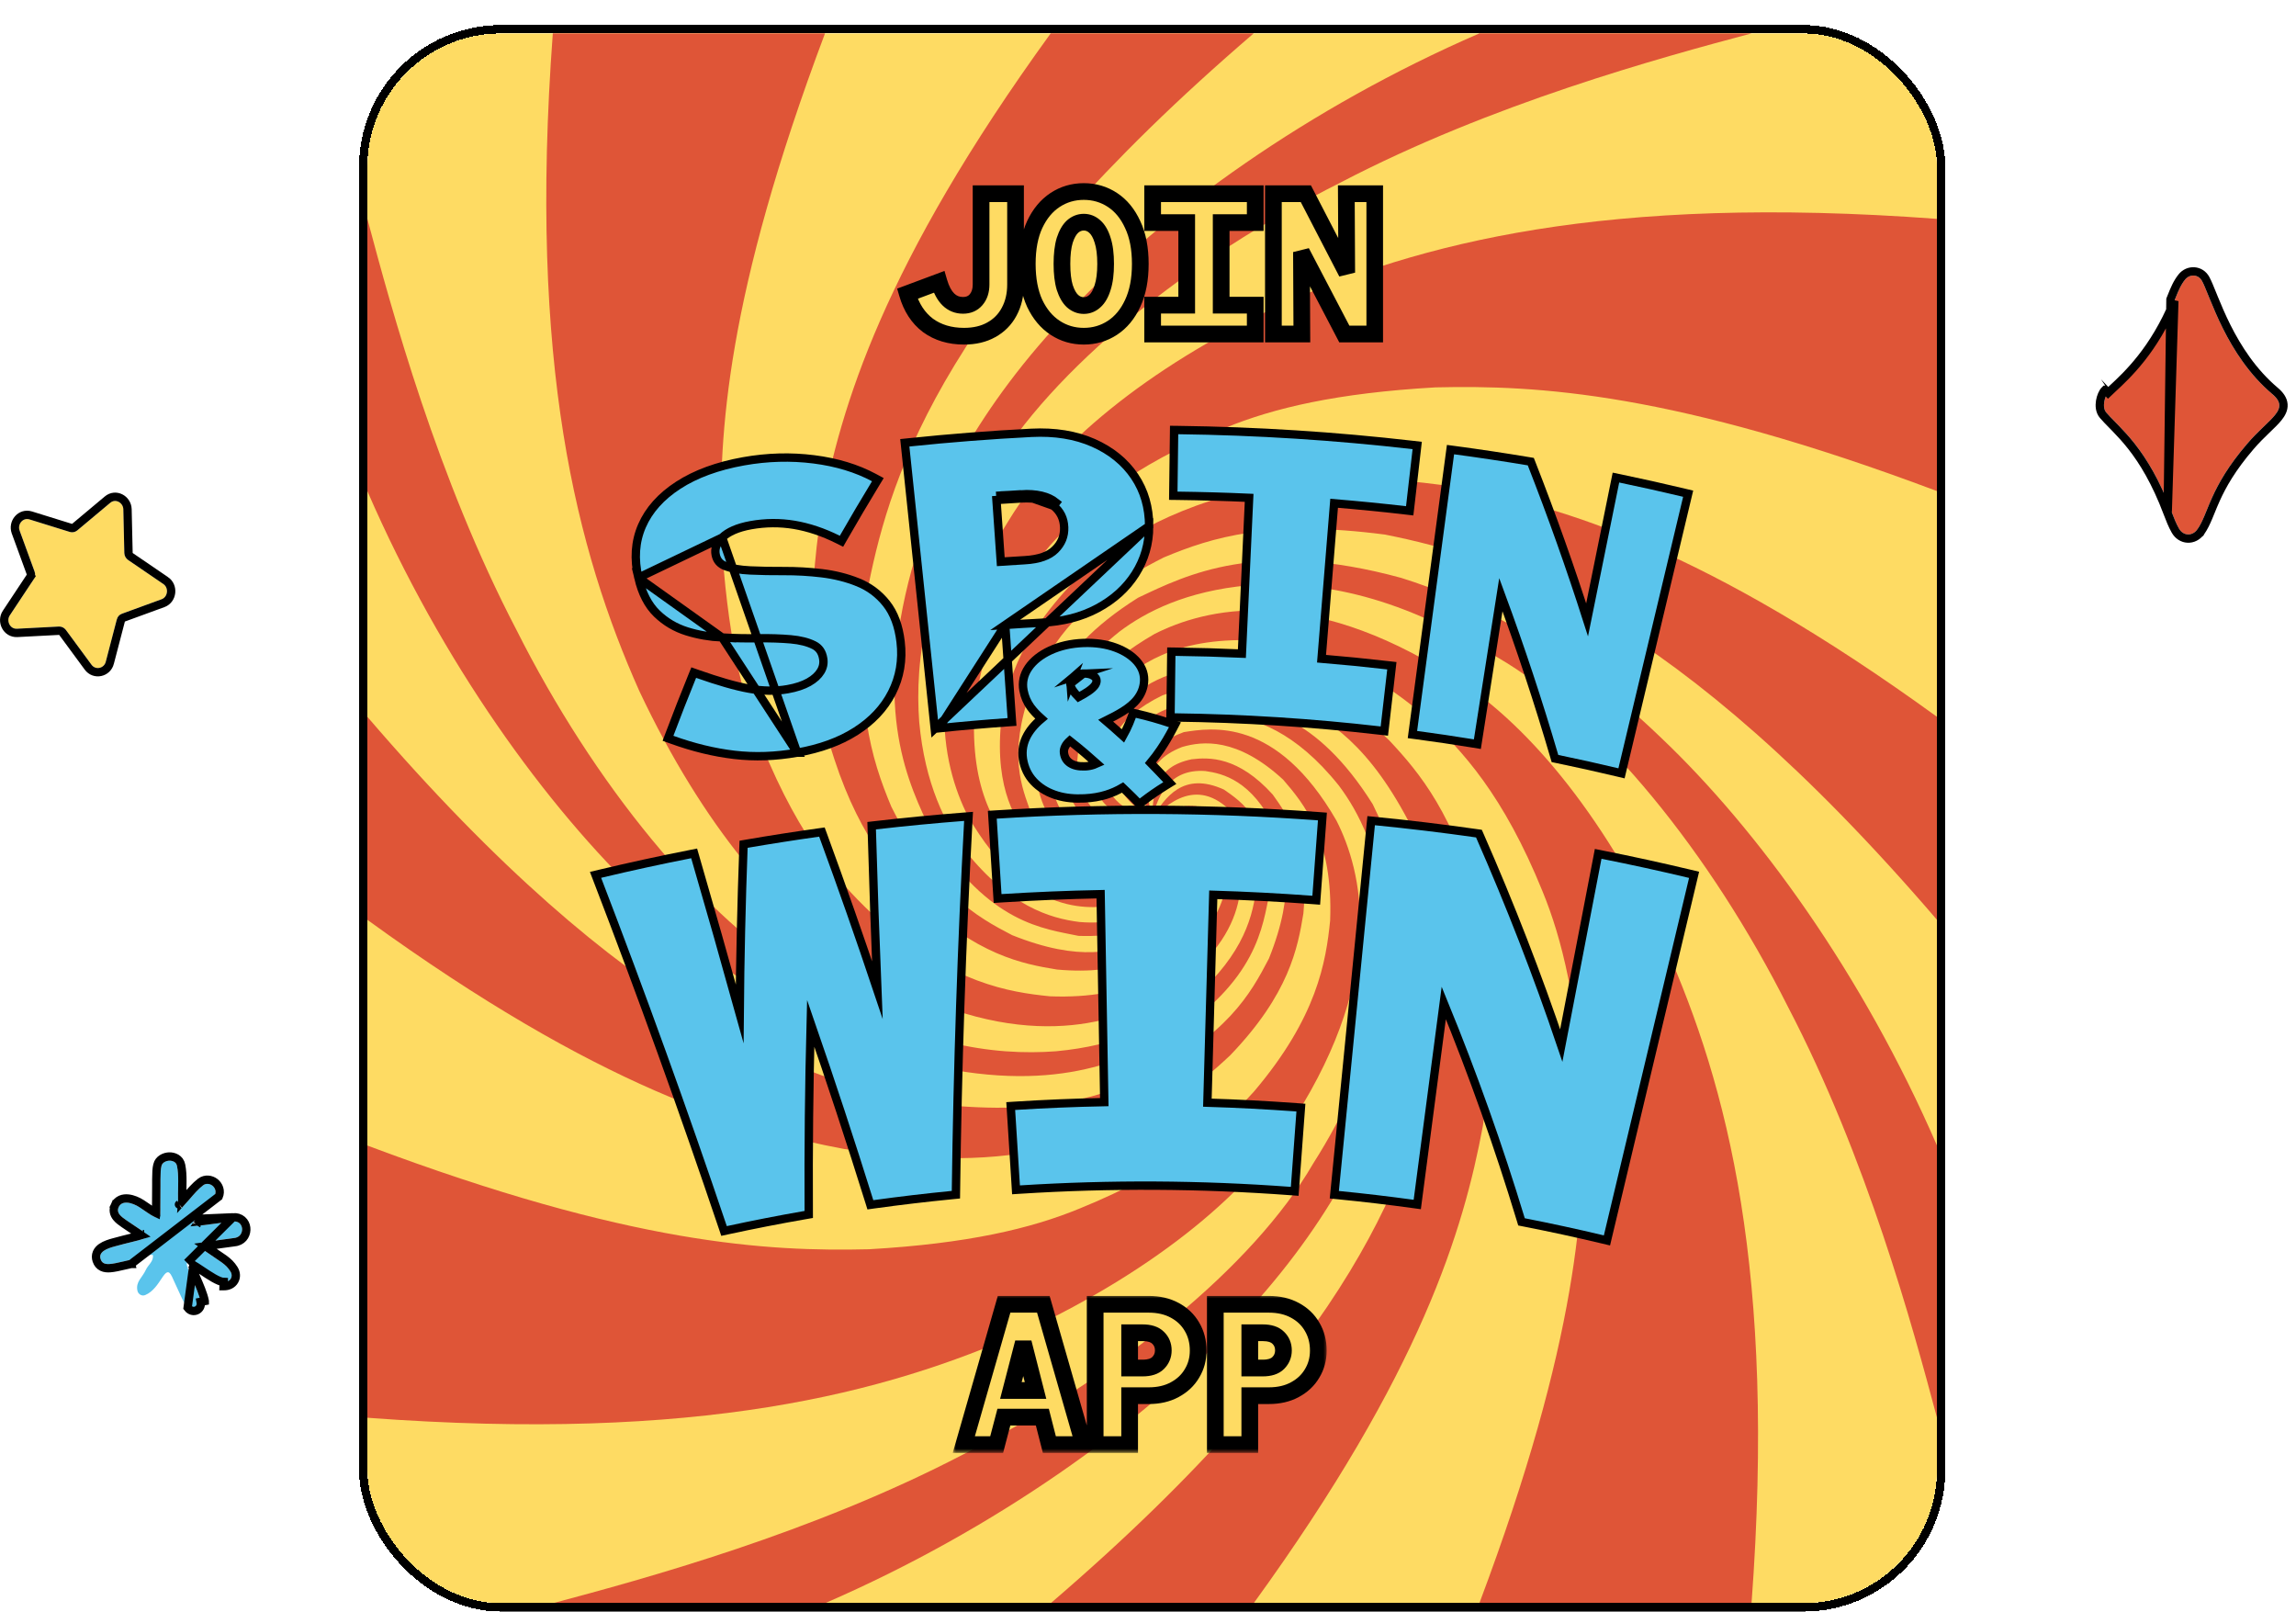 <svg width="275" height="193" viewBox="0 0 275 193" fill="none" xmlns="http://www.w3.org/2000/svg">
<g filter="url(#filter0_d_277_859)">
<path d="M20.552 68.933L16.336 66.057C16.071 65.87 15.903 65.57 15.891 65.232L15.771 59.993C15.747 59.156 14.81 58.693 14.185 59.231L10.257 62.519C10.005 62.731 9.669 62.794 9.368 62.706L4.539 61.206C3.758 60.969 3.062 61.756 3.35 62.544L5.14 67.445C5.26 67.758 5.212 68.108 5.032 68.383L2.173 72.696C1.716 73.384 2.221 74.334 3.026 74.296L8.059 74.034C8.383 74.021 8.684 74.171 8.888 74.434L11.951 78.597C12.444 79.272 13.465 79.06 13.669 78.247L14.99 73.184C15.074 72.859 15.303 72.596 15.615 72.496L20.372 70.758C21.105 70.471 21.237 69.395 20.552 68.933Z" fill="#FEDB63"/>
<path d="M1.756 72.42C1.095 73.416 1.796 74.854 3.049 74.796L3.049 74.796L3.052 74.796L8.081 74.534C8.229 74.529 8.377 74.594 8.49 74.737L11.547 78.892C11.547 78.892 11.548 78.893 11.548 78.893C12.3 79.922 13.848 79.577 14.153 78.372C14.153 78.371 14.154 78.37 14.154 78.369L15.474 73.31L15.474 73.309C15.52 73.131 15.637 73.014 15.767 72.972L15.777 72.969L15.787 72.966L20.544 71.228L20.544 71.228L20.555 71.224C21.666 70.788 21.847 69.205 20.833 68.519C20.833 68.519 20.832 68.519 20.832 68.519L16.622 65.647C16.485 65.548 16.398 65.393 16.391 65.217L16.271 59.982L16.271 59.982L16.271 59.979C16.236 58.779 14.848 58.005 13.862 58.849L9.936 62.136L9.935 62.137C9.816 62.237 9.656 62.268 9.512 62.227L4.688 60.729L4.688 60.729L4.685 60.728C3.464 60.356 2.467 61.586 2.88 62.715C2.88 62.715 2.88 62.716 2.88 62.716C2.88 62.716 2.88 62.716 2.88 62.716L4.67 67.617L4.67 67.617L4.673 67.624C4.732 67.777 4.712 67.959 4.614 68.108L4.615 68.106L5.032 68.383L4.614 68.109L1.756 72.42ZM1.756 72.42L2.173 72.696L1.756 72.42L1.756 72.42Z" stroke="black"/>
</g>
<g filter="url(#filter1_d_277_859)">
<path d="M273.156 46.189C267.63 41.513 265.75 34.506 264.743 32.651C264.315 31.847 263.275 31.782 262.714 32.487C262.104 33.242 261.791 34.161 261.428 35.047C258.723 41.611 254.995 44.598 253.494 46.042C253.114 46.403 252.718 47.765 253.279 48.405C254.879 50.275 258.211 52.605 261.098 60.285C261.362 60.974 261.626 61.663 261.989 62.303C262.5 63.19 263.572 63.239 264.183 62.402C265.535 60.482 265.618 57.43 270.137 52.162C272.793 49.045 275.383 48.06 273.156 46.189Z" fill="#DF5537"/>
<path d="M260.631 60.464L260.63 60.461C259.204 56.668 257.674 54.21 256.313 52.475C255.631 51.606 254.987 50.913 254.411 50.318C254.263 50.166 254.118 50.018 253.977 49.874C253.576 49.465 253.207 49.089 252.901 48.732C252.474 48.242 252.456 47.552 252.54 47.038C252.585 46.765 252.664 46.501 252.762 46.274C252.856 46.058 252.984 45.836 253.148 45.68C253.148 45.68 253.149 45.68 253.149 45.679L253.494 46.042C253.648 45.893 253.827 45.727 254.025 45.544C255.753 43.944 259.002 40.934 261.428 35.047L260.631 60.464ZM260.631 60.464L260.637 60.479C260.897 61.158 261.172 61.877 261.554 62.55L261.556 62.553C261.888 63.13 262.431 63.471 263.026 63.498C263.62 63.525 264.194 63.235 264.586 62.697L264.587 62.697L264.591 62.69C264.962 62.164 265.238 61.571 265.509 60.927C265.597 60.716 265.685 60.501 265.776 60.279C265.968 59.807 266.173 59.304 266.427 58.744C267.164 57.122 268.29 55.083 270.517 52.488L270.518 52.487C271.165 51.727 271.81 51.095 272.389 50.537C272.444 50.485 272.497 50.433 272.551 50.382C273.058 49.894 273.527 49.444 273.867 49.022C274.24 48.559 274.539 48.036 274.496 47.438C274.453 46.834 274.075 46.308 273.478 45.807C270.787 43.529 268.972 40.673 267.702 38.138C267.067 36.871 266.571 35.69 266.168 34.703C266.104 34.546 266.042 34.393 265.982 34.245C265.671 33.477 265.409 32.83 265.184 32.415C264.576 31.278 263.097 31.205 262.324 32.175C261.753 32.882 261.418 33.724 261.116 34.481C261.065 34.609 261.015 34.735 260.965 34.857L260.631 60.464Z" stroke="black"/>
</g>
<g filter="url(#filter2_d_277_859)">
<path d="M28.942 145.283C24.549 145.735 23.384 146.294 24.469 144.955C24.46 144.946 24.451 144.937 24.442 144.928C25.455 143.873 26.36 143.013 26.737 142.108C27.113 141.212 26.038 140.414 25.32 140.955C24.155 141.842 22.873 143.846 22.524 143.713C22.174 143.58 22.326 143.11 22.326 142.782C22.299 140.946 22.443 139.829 22.201 138.632C22.021 137.727 20.525 137.851 20.336 138.641C20.157 139.403 20.256 140.255 20.202 144.183C20.184 145.487 19.126 144.503 17.692 143.571C16.876 143.039 15.621 142.676 15.218 143.554C14.886 144.272 15.531 144.716 16.186 145.168C19.664 147.58 19.736 146.897 14.752 148.263C13.837 148.511 12.735 148.901 13.057 149.815C13.389 150.746 14.456 150.356 16.607 149.877C16.894 149.815 17.154 149.655 17.441 149.62C18.068 149.531 18.66 149.203 19.314 149.292C19.422 150.063 18.741 150.471 18.472 151.065C18.041 152.023 17.235 152.475 17.459 153.566C17.548 153.992 17.988 154.258 18.382 154.098C20.327 153.309 20.767 150.116 21.6 151.89C22.667 154.178 22.837 154.746 23.474 155.606C24.074 156.413 25.231 155.881 25.034 154.905C24.72 153.282 23.097 150.542 23.411 150.232C23.743 149.912 26.665 152.493 27.794 152.529C28.61 152.555 28.978 151.855 28.592 151.252C28.001 150.338 27.49 150.161 25.186 148.573C25.007 148.449 24.747 148.325 24.845 148.05C24.935 147.802 25.213 147.784 25.437 147.757C26.566 147.589 29.13 147.261 29.247 147.225C30.367 146.924 30.215 145.159 28.942 145.283Z" fill="#5AC4EC"/>
<path d="M28.893 144.785L28.893 144.785C29.334 144.742 29.723 144.863 30.012 145.114C30.294 145.359 30.447 145.697 30.488 146.033C30.57 146.696 30.221 147.481 29.377 147.708C29.34 147.718 29.301 147.725 29.285 147.728L29.282 147.728C29.252 147.733 29.214 147.739 29.171 147.746C29.085 147.759 28.968 147.776 28.83 147.795C28.555 147.833 28.187 147.883 27.788 147.937L27.667 147.953C26.933 148.052 26.12 148.162 25.585 148.241C26.066 148.571 26.475 148.844 26.822 149.075C27.238 149.353 27.567 149.572 27.826 149.761C28.354 150.146 28.676 150.461 29.012 150.98L29.014 150.982C29.295 151.423 29.327 151.952 29.075 152.38C28.821 152.811 28.337 153.046 27.779 153.028C27.779 153.028 27.778 153.028 27.778 153.028L27.794 152.529C27.189 152.51 26.07 151.76 25.11 151.117C24.277 150.56 23.565 150.084 23.411 150.232L28.893 144.785ZM28.893 144.785L28.891 144.786M28.893 144.785L28.891 144.786M16.715 150.365C16.715 150.365 16.715 150.365 16.716 150.365L16.607 149.877L16.715 150.365ZM16.715 150.365C16.469 150.42 16.232 150.475 16.005 150.528C15.282 150.696 14.662 150.84 14.185 150.873C13.863 150.896 13.528 150.878 13.232 150.735C12.913 150.581 12.705 150.316 12.586 149.983L12.586 149.981C12.469 149.65 12.47 149.323 12.598 149.025C12.72 148.741 12.935 148.532 13.155 148.379C13.584 148.081 14.167 147.904 14.62 147.781C15.467 147.548 16.18 147.372 16.745 147.233C17.011 147.167 17.244 147.11 17.442 147.058C17.627 147.01 17.78 146.968 17.904 146.93C17.884 146.916 17.863 146.901 17.841 146.885C17.656 146.754 17.422 146.599 17.13 146.406C17.104 146.389 17.078 146.372 17.052 146.355C16.726 146.139 16.341 145.884 15.901 145.579C15.889 145.571 15.877 145.562 15.865 145.554C15.564 145.346 15.187 145.086 14.939 144.769C14.802 144.594 14.685 144.38 14.643 144.125C14.601 143.864 14.645 143.602 14.764 143.344L15.218 143.554L14.763 143.345C14.915 143.014 15.16 142.783 15.461 142.653C15.75 142.527 16.063 142.507 16.351 142.536C16.921 142.595 17.515 142.859 17.965 143.152C18.206 143.309 18.442 143.471 18.658 143.619C18.767 143.693 18.87 143.764 18.966 143.829C19.269 144.033 19.504 144.179 19.682 144.259C19.688 144.262 19.693 144.264 19.698 144.266C19.7 144.241 19.701 144.211 19.702 144.177M16.715 150.365L27.198 142.301C27.487 141.613 27.206 140.959 26.747 140.599C26.295 140.246 25.595 140.122 25.019 140.556L25.018 140.557C24.41 141.02 23.789 141.746 23.301 142.316C23.279 142.341 23.258 142.367 23.236 142.392C23.083 142.57 22.946 142.73 22.824 142.864C22.826 142.837 22.826 142.809 22.826 142.782H22.826L22.826 142.775C22.818 142.191 22.826 141.695 22.834 141.234C22.839 140.971 22.843 140.719 22.844 140.469C22.846 139.799 22.822 139.181 22.691 138.534C22.535 137.746 21.808 137.479 21.252 137.501C20.715 137.523 20.017 137.823 19.85 138.525L19.85 138.526C19.745 138.97 19.727 139.427 19.722 140.222C19.721 140.458 19.721 140.726 19.721 141.037C19.721 141.788 19.721 142.787 19.702 144.177M19.702 144.177L20.202 144.183L19.702 144.177ZM28.891 144.786C27.784 144.9 26.881 145.02 26.171 145.115C25.597 145.192 25.166 145.25 24.852 145.277C24.854 145.274 24.855 145.272 24.857 145.27L25.117 144.949L28.891 144.786ZM24.445 151.876C24.31 151.567 24.188 151.287 24.091 151.045L23.474 155.606C24.074 156.413 25.231 155.881 25.034 154.905L25.524 154.811C25.524 154.81 25.524 154.809 25.524 154.809C25.361 153.966 24.883 152.874 24.495 151.99C24.478 151.952 24.462 151.914 24.445 151.876ZM22.433 143.244C22.415 143.256 22.416 143.252 22.433 143.244L22.433 143.244ZM18.201 147.18C18.201 147.18 18.2 147.179 18.199 147.178C18.2 147.179 18.201 147.18 18.201 147.18ZM18.262 146.792C18.264 146.791 18.265 146.791 18.265 146.791C18.265 146.791 18.264 146.791 18.262 146.792ZM24.579 145.67C24.579 145.67 24.58 145.668 24.582 145.663C24.581 145.668 24.579 145.67 24.579 145.67Z" stroke="black"/>
</g>
<g filter="url(#filter3_d_277_859)">
<g clip-path="url(#clip0_277_859)">
<path d="M235 1H47V189H235V1Z" fill="#FEDB63"/>
<path d="M153.157 1C145.052 1 136.947 1 128.843 1C108.695 28.786 103.706 45.788 101.395 58.135C99.516 70.355 100.315 77.916 101.757 83.887C104.745 95.409 108.984 100.464 112.596 104.323C119.97 111.419 125.502 112.439 129.608 113.111C137.724 113.845 141.324 111.241 143.844 109.441C148.431 105.3 148.323 101.829 148.071 99.721C147.618 97.548 146.661 96.382 145.293 95.735C143.963 95.089 142.163 95.038 141 95C143.616 95.677 146.972 97.002 146.664 101.369C146.363 103.479 145.561 106.919 139.774 109.723C136.577 110.867 132.493 112.301 124.21 108.985C119.967 106.771 115.011 104.057 109.755 93.604C107.325 87.795 105.214 80.982 107.021 67.108C109.766 53.339 116.426 32.509 153.157 1Z" fill="#DF5537"/>
<path d="M101.813 1C90.945 1 80.08 1 69.212 1C66.26 40.752 72.1 62.972 79.559 79.725C87.224 95.977 96.507 106.76 105.15 112.066C122.613 123.139 134.659 120.147 140.713 117.08C153.252 109.855 151.816 102.01 151.323 98.788C148.552 91.339 143.803 93.498 141 95.002C143.843 94.307 147.613 93.604 149.542 98.588C150.24 100.985 150.738 105.157 145.629 110.689C142.779 113.137 138.588 116.693 128.756 116.315C123.809 115.821 117.178 114.745 108.292 107.204C103.867 103.199 98.885 97.705 94.254 86.274C91.863 80.465 90.066 72.875 89.393 61.08C89.105 48.928 89.943 32.572 101.813 1Z" fill="#DF5537"/>
<path d="M47 23.212C47 34.079 47 44.945 47 55.812C55.914 76.348 68.425 93.62 80.088 104.686C91.866 116.026 102.794 121.163 111.176 123.792C128.352 128.483 136.899 124.157 142.689 121.414C153.673 114.512 154.219 107.911 155.077 103.822C155.385 95.308 151.636 92.995 149.606 91.564C144.704 89.327 142.535 92.516 141.002 94.998C143.308 92.828 147.322 89.437 151.958 95.987C152.818 97.606 153.734 100.083 153.415 103.711C152.973 107.286 151.469 112.124 144.925 117.355C141.722 119.766 136.89 122.218 129.469 122.899C122.092 123.449 112.125 122.225 99.626 114.263C87.288 107.1 74.07 90.758 64.862 72.444C55.387 54.295 49.923 34.17 47 23.212Z" fill="#DF5537"/>
<path d="M47 82.843C47 90.948 47 99.053 47 107.157C74.786 127.305 91.787 132.294 104.135 134.605C116.355 136.484 123.916 135.685 129.887 134.243C141.409 131.255 146.464 127.016 150.323 123.404C157.419 116.03 158.439 110.5 159.111 106.393C159.845 98.278 157.243 94.678 155.441 92.157C151.3 87.571 147.829 87.679 145.721 87.931C143.548 88.384 142.382 89.341 141.735 90.709C141.089 92.039 141.038 93.839 141 95.002C141.677 92.385 143.002 89.029 147.369 89.338C149.479 89.639 152.919 90.441 155.723 96.227C156.867 99.425 158.301 103.509 154.985 111.791C152.771 116.035 150.057 120.991 139.604 126.246C133.795 128.676 126.982 130.788 113.108 128.981C99.339 126.234 78.509 119.574 47 82.843Z" fill="#DF5537"/>
<path d="M47 134.187C47 145.055 47 155.921 47 166.788C86.752 169.74 108.972 163.9 125.725 156.441C141.977 148.777 152.76 139.493 158.066 130.85C169.139 113.387 166.147 101.341 163.08 95.287C155.855 82.749 148.01 84.185 144.788 84.677C137.339 87.449 139.496 92.197 141.002 95C140.307 92.157 139.604 88.387 144.588 86.458C146.985 85.76 151.157 85.262 156.689 90.371C159.137 93.221 162.693 97.413 162.315 107.244C161.821 112.191 160.745 118.822 153.204 127.708C149.199 132.133 143.705 137.115 132.274 141.746C126.465 144.138 118.875 145.934 107.08 146.608C94.928 146.895 78.572 146.056 47 134.187Z" fill="#DF5537"/>
<path d="M69.212 189C80.079 189 90.945 189 101.813 189C122.348 180.086 139.62 167.575 150.686 155.912C162.026 144.134 167.163 133.206 169.794 124.824C174.485 107.648 170.159 99.101 167.416 93.311C160.514 82.327 153.913 81.781 149.824 80.922C141.31 80.616 138.998 84.364 137.566 86.394C135.329 91.296 138.518 93.465 141 94.998C138.829 92.692 135.438 88.677 141.989 84.042C143.608 83.182 146.085 82.266 149.712 82.585C153.288 83.027 158.125 84.531 163.356 91.075C165.767 94.277 168.22 99.11 168.901 106.531C169.451 113.908 168.227 123.875 160.265 136.374C153.102 148.712 136.76 161.93 118.445 171.138C100.295 180.611 80.17 186.077 69.212 189Z" fill="#DF5537"/>
<path d="M128.843 189C136.948 189 145.053 189 153.157 189C173.305 161.216 178.294 144.212 180.605 131.865C182.484 119.645 181.685 112.083 180.243 106.113C177.255 94.591 173.016 89.536 169.404 85.676C162.03 78.581 156.5 77.561 152.392 76.889C144.276 76.154 140.676 78.759 138.156 80.559C133.569 84.7 133.677 88.171 133.929 90.279C134.382 92.451 135.339 93.618 136.707 94.265C138.037 94.911 139.837 94.962 141 95C138.384 94.323 135.028 92.998 135.336 88.63C135.637 86.521 136.439 83.081 142.226 80.277C145.423 79.133 149.507 77.699 157.79 81.015C162.033 83.229 166.989 85.943 172.245 96.396C174.675 102.203 176.786 109.018 174.979 122.892C172.234 136.661 165.574 157.491 128.843 189Z" fill="#DF5537"/>
<path d="M180.187 189C191.055 189 201.921 189 212.788 189C215.74 149.248 209.9 127.028 202.441 110.273C194.777 94.022 185.493 83.238 176.85 77.934C159.387 66.861 147.341 69.853 141.287 72.92C128.749 80.144 130.185 87.99 130.677 91.212C133.449 98.661 138.197 96.502 141 94.998C138.157 95.693 134.387 96.396 132.458 91.412C131.76 89.015 131.262 84.843 136.371 79.311C139.221 76.863 143.413 73.308 153.244 73.684C158.191 74.179 164.822 75.255 173.708 82.796C178.133 86.799 183.115 92.295 187.746 103.726C190.138 109.535 191.934 117.125 192.608 128.92C192.895 141.072 192.058 157.428 180.187 189Z" fill="#DF5537"/>
<path d="M235 166.788C235 155.921 235 145.055 235 134.188C226.086 113.652 213.575 96.38 201.912 85.313C190.134 73.972 179.206 68.835 170.824 66.206C153.647 61.515 145.102 65.841 139.312 68.584C128.328 75.486 127.781 82.087 126.923 86.176C126.617 94.69 130.364 97.002 132.394 98.434C137.296 100.671 139.465 97.482 140.999 95C138.692 97.171 134.678 100.562 130.042 94.011C129.182 92.392 128.267 89.915 128.585 86.288C129.028 82.712 130.532 77.875 137.077 72.644C140.28 70.233 145.112 67.78 152.533 67.099C159.91 66.549 169.877 67.773 182.376 75.735C194.714 82.898 207.932 99.24 217.14 117.555C226.613 135.705 232.078 155.83 235 166.788Z" fill="#DF5537"/>
<path d="M235 107.157C235 99.052 235 90.948 235 82.843C207.214 62.695 190.212 57.706 177.865 55.395C165.645 53.516 158.083 54.315 152.113 55.757C140.591 58.745 135.536 62.984 131.676 66.596C124.581 73.97 123.561 79.502 122.889 83.609C122.153 91.724 124.759 95.324 126.559 97.844C130.7 102.431 134.171 102.323 136.279 102.071C138.451 101.618 139.618 100.661 140.265 99.293C140.911 97.963 140.961 96.163 141 95C140.323 97.616 138.998 100.972 134.63 100.664C132.521 100.363 129.081 99.561 126.277 93.774C125.133 90.577 123.699 86.493 127.015 78.21C129.229 73.966 131.943 69.011 142.396 63.755C148.205 61.325 155.018 59.214 168.892 61.021C182.661 63.766 203.491 70.426 235 107.157Z" fill="#DF5537"/>
<path d="M235 55.812C235 44.945 235 34.079 235 23.212C195.249 20.259 173.028 26.099 156.273 33.559C140.022 41.223 129.238 50.507 123.932 59.149C112.859 76.612 115.852 88.658 118.919 94.713C126.143 107.251 133.988 105.815 137.211 105.322C144.659 102.551 142.501 97.802 140.997 95C141.691 97.842 142.394 101.613 137.411 103.542C135.014 104.24 130.841 104.738 125.309 99.628C122.862 96.779 119.305 92.587 119.683 82.755C120.177 77.808 121.253 71.178 128.794 62.291C132.798 57.866 138.293 52.884 149.725 48.254C155.534 45.862 163.123 44.066 174.918 43.392C187.072 43.105 203.428 43.942 235 55.812Z" fill="#DF5537"/>
<path d="M212.788 1C201.921 1 191.055 1 180.188 1C159.652 9.914 142.38 22.425 131.315 34.088C119.974 45.866 114.837 56.794 112.206 65.176C107.515 82.353 111.841 90.899 114.584 96.689C121.486 107.673 128.087 108.219 132.176 109.077C140.69 109.384 143.004 105.636 144.434 103.606C146.671 98.704 143.482 96.535 141 95.002C143.171 97.308 146.562 101.322 140.011 105.958C138.392 106.818 135.915 107.734 132.288 107.415C128.712 106.973 123.875 105.471 118.644 98.925C116.233 95.722 113.78 90.89 113.099 83.469C112.549 76.092 113.773 66.125 121.735 53.626C128.898 41.288 145.24 28.07 163.555 18.862C181.705 9.387 201.83 3.923 212.788 1Z" fill="#DF5537"/>
<g filter="url(#filter4_d_277_859)">
<mask id="path-22-outside-1_277_859" maskUnits="userSpaceOnUse" x="111" y="17" width="59" height="21" fill="black">
<rect fill="white" x="111" y="17" width="59" height="21"/>
<path d="M119.467 36.264C117.771 36.264 116.331 35.832 115.147 34.968C113.979 34.088 113.155 32.824 112.675 31.176L116.467 29.76C117.011 31.632 117.971 32.568 119.347 32.568C120.003 32.568 120.523 32.344 120.907 31.896C121.307 31.432 121.507 30.824 121.507 30.072V19.2H125.635V30.072C125.635 31.304 125.379 32.392 124.867 33.336C124.371 34.264 123.659 34.984 122.731 35.496C121.819 36.008 120.731 36.264 119.467 36.264ZM133.809 36.264C132.545 36.264 131.401 35.928 130.377 35.256C129.353 34.584 128.537 33.608 127.929 32.328C127.337 31.032 127.041 29.456 127.041 27.6C127.041 25.744 127.337 24.176 127.929 22.896C128.537 21.6 129.353 20.616 130.377 19.944C131.401 19.272 132.545 18.936 133.809 18.936C135.073 18.936 136.217 19.272 137.241 19.944C138.265 20.616 139.073 21.6 139.665 22.896C140.273 24.176 140.577 25.744 140.577 27.6C140.577 29.456 140.273 31.032 139.665 32.328C139.073 33.608 138.265 34.584 137.241 35.256C136.217 35.928 135.073 36.264 133.809 36.264ZM133.809 32.592C134.305 32.592 134.745 32.416 135.129 32.064C135.529 31.712 135.841 31.168 136.065 30.432C136.305 29.696 136.425 28.752 136.425 27.6C136.425 26.448 136.305 25.504 136.065 24.768C135.841 24.032 135.529 23.488 135.129 23.136C134.745 22.784 134.305 22.608 133.809 22.608C133.313 22.608 132.865 22.784 132.465 23.136C132.081 23.488 131.769 24.032 131.529 24.768C131.305 25.504 131.193 26.448 131.193 27.6C131.193 28.752 131.305 29.696 131.529 30.432C131.769 31.168 132.081 31.712 132.465 32.064C132.865 32.416 133.313 32.592 133.809 32.592ZM142.056 36V32.544H146.136V22.656H142.056V19.2H154.344V22.656H150.264V32.544H154.344V36H142.056ZM156.519 36V19.2H160.407L165.303 28.656L165.255 19.2H168.663V36H165.015L159.879 26.184L159.927 36H156.519Z"/>
</mask>
<path d="M119.467 36.264C117.771 36.264 116.331 35.832 115.147 34.968C113.979 34.088 113.155 32.824 112.675 31.176L116.467 29.76C117.011 31.632 117.971 32.568 119.347 32.568C120.003 32.568 120.523 32.344 120.907 31.896C121.307 31.432 121.507 30.824 121.507 30.072V19.2H125.635V30.072C125.635 31.304 125.379 32.392 124.867 33.336C124.371 34.264 123.659 34.984 122.731 35.496C121.819 36.008 120.731 36.264 119.467 36.264ZM133.809 36.264C132.545 36.264 131.401 35.928 130.377 35.256C129.353 34.584 128.537 33.608 127.929 32.328C127.337 31.032 127.041 29.456 127.041 27.6C127.041 25.744 127.337 24.176 127.929 22.896C128.537 21.6 129.353 20.616 130.377 19.944C131.401 19.272 132.545 18.936 133.809 18.936C135.073 18.936 136.217 19.272 137.241 19.944C138.265 20.616 139.073 21.6 139.665 22.896C140.273 24.176 140.577 25.744 140.577 27.6C140.577 29.456 140.273 31.032 139.665 32.328C139.073 33.608 138.265 34.584 137.241 35.256C136.217 35.928 135.073 36.264 133.809 36.264ZM133.809 32.592C134.305 32.592 134.745 32.416 135.129 32.064C135.529 31.712 135.841 31.168 136.065 30.432C136.305 29.696 136.425 28.752 136.425 27.6C136.425 26.448 136.305 25.504 136.065 24.768C135.841 24.032 135.529 23.488 135.129 23.136C134.745 22.784 134.305 22.608 133.809 22.608C133.313 22.608 132.865 22.784 132.465 23.136C132.081 23.488 131.769 24.032 131.529 24.768C131.305 25.504 131.193 26.448 131.193 27.6C131.193 28.752 131.305 29.696 131.529 30.432C131.769 31.168 132.081 31.712 132.465 32.064C132.865 32.416 133.313 32.592 133.809 32.592ZM142.056 36V32.544H146.136V22.656H142.056V19.2H154.344V22.656H150.264V32.544H154.344V36H142.056ZM156.519 36V19.2H160.407L165.303 28.656L165.255 19.2H168.663V36H165.015L159.879 26.184L159.927 36H156.519Z" fill="#FEDB63"/>
<path d="M115.147 34.968L114.545 35.767L114.551 35.771L114.557 35.776L115.147 34.968ZM112.675 31.176L112.325 30.239L111.455 30.564L111.715 31.456L112.675 31.176ZM116.467 29.76L117.427 29.481L117.126 28.446L116.117 28.823L116.467 29.76ZM120.907 31.896L120.149 31.243L120.147 31.245L120.907 31.896ZM121.507 19.2V18.2H120.507V19.2H121.507ZM125.635 19.2H126.635V18.2H125.635V19.2ZM124.867 33.336L123.988 32.859L123.985 32.865L124.867 33.336ZM122.731 35.496L122.248 34.62L122.241 34.624L122.731 35.496ZM119.467 35.264C117.948 35.264 116.723 34.88 115.736 34.16L114.557 35.776C115.938 36.784 117.593 37.264 119.467 37.264V35.264ZM115.748 34.169C114.781 33.441 114.065 32.374 113.635 30.896L111.715 31.456C112.244 33.273 113.176 34.735 114.545 35.767L115.748 34.169ZM113.025 32.113L116.817 30.697L116.117 28.823L112.325 30.239L113.025 32.113ZM115.506 30.039C115.806 31.07 116.249 31.951 116.897 32.582C117.569 33.237 118.406 33.568 119.347 33.568V31.568C118.912 31.568 118.581 31.431 118.293 31.15C117.98 30.845 117.671 30.322 117.427 29.481L115.506 30.039ZM119.347 33.568C120.258 33.568 121.069 33.243 121.666 32.547L120.147 31.245C119.976 31.445 119.747 31.568 119.347 31.568V33.568ZM121.664 32.549C122.254 31.865 122.507 31.007 122.507 30.072H120.507C120.507 30.641 120.359 30.999 120.149 31.243L121.664 32.549ZM122.507 30.072V19.2H120.507V30.072H122.507ZM121.507 20.2H125.635V18.2H121.507V20.2ZM124.635 19.2V30.072H126.635V19.2H124.635ZM124.635 30.072C124.635 31.162 124.409 32.082 123.988 32.859L125.746 33.813C126.348 32.702 126.635 31.446 126.635 30.072H124.635ZM123.985 32.865C123.581 33.621 123.008 34.201 122.248 34.62L123.214 36.372C124.31 35.767 125.161 34.907 125.749 33.807L123.985 32.865ZM122.241 34.624C121.507 35.036 120.595 35.264 119.467 35.264V37.264C120.867 37.264 122.131 36.98 123.22 36.368L122.241 34.624ZM130.377 35.256L129.829 36.092L130.377 35.256ZM127.929 32.328L127.02 32.743L127.023 32.75L127.026 32.757L127.929 32.328ZM127.929 22.896L127.024 22.471L127.022 22.476L127.929 22.896ZM130.377 19.944L129.829 19.108L130.377 19.944ZM139.665 22.896L138.756 23.311L138.759 23.318L138.762 23.325L139.665 22.896ZM139.665 32.328L138.76 31.903L138.758 31.908L139.665 32.328ZM137.241 35.256L137.79 36.092L137.241 35.256ZM135.129 32.064L134.469 31.313L134.461 31.32L134.454 31.327L135.129 32.064ZM136.065 30.432L135.115 30.122L135.112 30.131L135.109 30.141L136.065 30.432ZM136.065 24.768L135.109 25.059L135.112 25.069L135.115 25.078L136.065 24.768ZM135.129 23.136L134.454 23.873L134.461 23.88L134.469 23.887L135.129 23.136ZM132.465 23.136L131.805 22.385L131.797 22.392L131.79 22.399L132.465 23.136ZM131.529 24.768L130.579 24.458L130.576 24.467L130.573 24.477L131.529 24.768ZM131.529 30.432L130.573 30.723L130.576 30.733L130.579 30.742L131.529 30.432ZM132.465 32.064L131.79 32.801L131.797 32.808L131.805 32.815L132.465 32.064ZM133.809 35.264C132.734 35.264 131.782 34.981 130.926 34.42L129.829 36.092C131.021 36.875 132.357 37.264 133.809 37.264V35.264ZM130.926 34.42C130.078 33.864 129.375 33.04 128.833 31.899L127.026 32.757C127.7 34.176 128.629 35.304 129.829 36.092L130.926 34.42ZM128.839 31.913C128.322 30.78 128.041 29.354 128.041 27.6H126.041C126.041 29.558 126.353 31.284 127.02 32.743L128.839 31.913ZM128.041 27.6C128.041 25.845 128.322 24.43 128.837 23.316L127.022 22.476C126.353 23.922 126.041 25.643 126.041 27.6H128.041ZM128.835 23.321C129.378 22.163 130.081 21.334 130.926 20.78L129.829 19.108C128.626 19.898 127.697 21.037 127.024 22.471L128.835 23.321ZM130.926 20.78C131.782 20.219 132.734 19.936 133.809 19.936V17.936C132.357 17.936 131.021 18.325 129.829 19.108L130.926 20.78ZM133.809 19.936C134.885 19.936 135.837 20.219 136.693 20.78L137.79 19.108C136.598 18.325 135.262 17.936 133.809 17.936V19.936ZM136.693 20.78C137.535 21.333 138.229 22.158 138.756 23.311L140.575 22.48C139.918 21.042 138.996 19.899 137.79 19.108L136.693 20.78ZM138.762 23.325C139.29 24.436 139.577 25.848 139.577 27.6H141.577C141.577 25.64 141.257 23.916 140.569 22.467L138.762 23.325ZM139.577 27.6C139.577 29.351 139.29 30.773 138.76 31.903L140.571 32.753C141.257 31.291 141.577 29.561 141.577 27.6H139.577ZM138.758 31.908C138.232 33.045 137.538 33.865 136.693 34.42L137.79 36.092C138.993 35.303 139.915 34.171 140.573 32.748L138.758 31.908ZM136.693 34.42C135.837 34.981 134.885 35.264 133.809 35.264V37.264C135.262 37.264 136.598 36.875 137.79 36.092L136.693 34.42ZM133.809 33.592C134.569 33.592 135.247 33.313 135.805 32.801L134.454 31.327C134.244 31.519 134.042 31.592 133.809 31.592V33.592ZM135.79 32.815C136.378 32.297 136.767 31.562 137.022 30.723L135.109 30.141C134.916 30.774 134.681 31.127 134.469 31.313L135.79 32.815ZM137.016 30.742C137.301 29.87 137.425 28.811 137.425 27.6H135.425C135.425 28.693 135.31 29.522 135.115 30.122L137.016 30.742ZM137.425 27.6C137.425 26.389 137.301 25.33 137.016 24.458L135.115 25.078C135.31 25.678 135.425 26.507 135.425 27.6H137.425ZM137.022 24.477C136.767 23.638 136.378 22.903 135.79 22.385L134.469 23.887C134.681 24.073 134.916 24.426 135.109 25.059L137.022 24.477ZM135.805 22.399C135.247 21.887 134.569 21.608 133.809 21.608V23.608C134.042 23.608 134.244 23.681 134.454 23.873L135.805 22.399ZM133.809 21.608C133.051 21.608 132.373 21.886 131.805 22.385L133.126 23.887C133.358 23.682 133.575 23.608 133.809 23.608V21.608ZM131.79 22.399C131.232 22.91 130.848 23.632 130.579 24.458L132.48 25.078C132.691 24.432 132.931 24.066 133.141 23.873L131.79 22.399ZM130.573 24.477C130.31 25.342 130.193 26.393 130.193 27.6H132.193C132.193 26.503 132.301 25.666 132.486 25.059L130.573 24.477ZM130.193 27.6C130.193 28.807 130.31 29.858 130.573 30.723L132.486 30.141C132.301 29.534 132.193 28.697 132.193 27.6H130.193ZM130.579 30.742C130.848 31.568 131.232 32.29 131.79 32.801L133.141 31.327C132.931 31.134 132.691 30.768 132.48 30.122L130.579 30.742ZM131.805 32.815C132.373 33.314 133.051 33.592 133.809 33.592V31.592C133.575 31.592 133.358 31.518 133.126 31.313L131.805 32.815ZM142.056 36H141.056V37H142.056V36ZM142.056 32.544V31.544H141.056V32.544H142.056ZM146.136 32.544V33.544H147.136V32.544H146.136ZM146.136 22.656H147.136V21.656H146.136V22.656ZM142.056 22.656H141.056V23.656H142.056V22.656ZM142.056 19.2V18.2H141.056V19.2H142.056ZM154.344 19.2H155.344V18.2H154.344V19.2ZM154.344 22.656V23.656H155.344V22.656H154.344ZM150.264 22.656V21.656H149.264V22.656H150.264ZM150.264 32.544H149.264V33.544H150.264V32.544ZM154.344 32.544H155.344V31.544H154.344V32.544ZM154.344 36V37H155.344V36H154.344ZM143.056 36V32.544H141.056V36H143.056ZM142.056 33.544H146.136V31.544H142.056V33.544ZM147.136 32.544V22.656H145.136V32.544H147.136ZM146.136 21.656H142.056V23.656H146.136V21.656ZM143.056 22.656V19.2H141.056V22.656H143.056ZM142.056 20.2H154.344V18.2H142.056V20.2ZM153.344 19.2V22.656H155.344V19.2H153.344ZM154.344 21.656H150.264V23.656H154.344V21.656ZM149.264 22.656V32.544H151.264V22.656H149.264ZM150.264 33.544H154.344V31.544H150.264V33.544ZM153.344 32.544V36H155.344V32.544H153.344ZM154.344 35H142.056V37H154.344V35ZM156.519 36H155.519V37H156.519V36ZM156.519 19.2V18.2H155.519V19.2H156.519ZM160.407 19.2L161.295 18.74L161.015 18.2H160.407V19.2ZM165.303 28.656L164.415 29.116L166.303 28.651L165.303 28.656ZM165.255 19.2V18.2H164.25L164.255 19.205L165.255 19.2ZM168.663 19.2H169.663V18.2H168.663V19.2ZM168.663 36V37H169.663V36H168.663ZM165.015 36L164.129 36.464L164.409 37H165.015V36ZM159.879 26.184L160.765 25.72L158.879 26.189L159.879 26.184ZM159.927 36V37H160.932L160.927 35.995L159.927 36ZM157.519 36V19.2H155.519V36H157.519ZM156.519 20.2H160.407V18.2H156.519V20.2ZM159.519 19.66L164.415 29.116L166.191 28.196L161.295 18.74L159.519 19.66ZM166.303 28.651L166.255 19.195L164.255 19.205L164.303 28.661L166.303 28.651ZM165.255 20.2H168.663V18.2H165.255V20.2ZM167.663 19.2V36H169.663V19.2H167.663ZM168.663 35H165.015V37H168.663V35ZM165.901 35.536L160.765 25.72L158.993 26.648L164.129 36.464L165.901 35.536ZM158.879 26.189L158.927 36.005L160.927 35.995L160.879 26.179L158.879 26.189ZM159.927 35H156.519V37H159.927V35Z" fill="black" mask="url(#path-22-outside-1_277_859)"/>
</g>
<g filter="url(#filter5_d_277_859)">
<mask id="path-24-outside-2_277_859" maskUnits="userSpaceOnUse" x="118" y="151" width="45" height="19" fill="black">
<rect fill="white" x="118" y="151" width="45" height="19"/>
<path d="M119.438 169L124.262 152.2H128.966L133.79 169H129.686L128.846 165.712H124.238L123.374 169H119.438ZM125.078 162.52H128.03L126.566 156.784L125.078 162.52ZM135.173 169V152.2H141.581C142.781 152.2 143.821 152.44 144.701 152.92C145.597 153.4 146.285 154.056 146.765 154.888C147.261 155.72 147.509 156.672 147.509 157.744C147.509 158.752 147.261 159.664 146.765 160.48C146.285 161.296 145.597 161.944 144.701 162.424C143.821 162.904 142.781 163.144 141.581 163.144H139.301V169H135.173ZM139.301 159.832H140.861C141.693 159.832 142.309 159.632 142.709 159.232C143.125 158.816 143.333 158.312 143.333 157.72C143.333 157.112 143.125 156.608 142.709 156.208C142.309 155.808 141.693 155.608 140.861 155.608H139.301V159.832ZM149.563 169V152.2H155.971C157.171 152.2 158.211 152.44 159.091 152.92C159.987 153.4 160.675 154.056 161.155 154.888C161.651 155.72 161.899 156.672 161.899 157.744C161.899 158.752 161.651 159.664 161.155 160.48C160.675 161.296 159.987 161.944 159.091 162.424C158.211 162.904 157.171 163.144 155.971 163.144H153.691V169H149.563ZM153.691 159.832H155.251C156.083 159.832 156.699 159.632 157.099 159.232C157.515 158.816 157.723 158.312 157.723 157.72C157.723 157.112 157.515 156.608 157.099 156.208C156.699 155.808 156.083 155.608 155.251 155.608H153.691V159.832Z"/>
</mask>
<path d="M119.438 169L124.262 152.2H128.966L133.79 169H129.686L128.846 165.712H124.238L123.374 169H119.438ZM125.078 162.52H128.03L126.566 156.784L125.078 162.52ZM135.173 169V152.2H141.581C142.781 152.2 143.821 152.44 144.701 152.92C145.597 153.4 146.285 154.056 146.765 154.888C147.261 155.72 147.509 156.672 147.509 157.744C147.509 158.752 147.261 159.664 146.765 160.48C146.285 161.296 145.597 161.944 144.701 162.424C143.821 162.904 142.781 163.144 141.581 163.144H139.301V169H135.173ZM139.301 159.832H140.861C141.693 159.832 142.309 159.632 142.709 159.232C143.125 158.816 143.333 158.312 143.333 157.72C143.333 157.112 143.125 156.608 142.709 156.208C142.309 155.808 141.693 155.608 140.861 155.608H139.301V159.832ZM149.563 169V152.2H155.971C157.171 152.2 158.211 152.44 159.091 152.92C159.987 153.4 160.675 154.056 161.155 154.888C161.651 155.72 161.899 156.672 161.899 157.744C161.899 158.752 161.651 159.664 161.155 160.48C160.675 161.296 159.987 161.944 159.091 162.424C158.211 162.904 157.171 163.144 155.971 163.144H153.691V169H149.563ZM153.691 159.832H155.251C156.083 159.832 156.699 159.632 157.099 159.232C157.515 158.816 157.723 158.312 157.723 157.72C157.723 157.112 157.515 156.608 157.099 156.208C156.699 155.808 156.083 155.608 155.251 155.608H153.691V159.832Z" fill="#FEDB63"/>
<path d="M119.438 169L118.477 168.724L118.111 170H119.438V169ZM124.262 152.2V151.2H123.509L123.301 151.924L124.262 152.2ZM128.966 152.2L129.927 151.924L129.719 151.2H128.966V152.2ZM133.79 169V170H135.118L134.751 168.724L133.79 169ZM129.686 169L128.717 169.248L128.909 170H129.686V169ZM128.846 165.712L129.815 165.464L129.623 164.712H128.846V165.712ZM124.238 165.712V164.712H123.467L123.271 165.458L124.238 165.712ZM123.374 169V170H124.145L124.341 169.254L123.374 169ZM125.078 162.52L124.11 162.269L123.786 163.52H125.078V162.52ZM128.03 162.52V163.52H129.317L128.999 162.273L128.03 162.52ZM126.566 156.784L127.535 156.537L125.598 156.533L126.566 156.784ZM120.399 169.276L125.223 152.476L123.301 151.924L118.477 168.724L120.399 169.276ZM124.262 153.2H128.966V151.2H124.262V153.2ZM128.005 152.476L132.829 169.276L134.751 168.724L129.927 151.924L128.005 152.476ZM133.79 168H129.686V170H133.79V168ZM130.655 168.752L129.815 165.464L127.877 165.96L128.717 169.248L130.655 168.752ZM128.846 164.712H124.238V166.712H128.846V164.712ZM123.271 165.458L122.407 168.746L124.341 169.254L125.205 165.966L123.271 165.458ZM123.374 168H119.438V170H123.374V168ZM125.078 163.52H128.03V161.52H125.078V163.52ZM128.999 162.273L127.535 156.537L125.597 157.031L127.061 162.767L128.999 162.273ZM125.598 156.533L124.11 162.269L126.046 162.771L127.534 157.035L125.598 156.533ZM135.173 169H134.173V170H135.173V169ZM135.173 152.2V151.2H134.173V152.2H135.173ZM144.701 152.92L144.222 153.798L144.228 153.801L144.701 152.92ZM146.765 154.888L145.899 155.388L145.902 155.394L145.906 155.4L146.765 154.888ZM146.765 160.48L145.91 159.961L145.906 159.967L145.903 159.973L146.765 160.48ZM144.701 162.424L144.228 161.542L144.222 161.546L144.701 162.424ZM139.301 163.144V162.144H138.301V163.144H139.301ZM139.301 169V170H140.301V169H139.301ZM139.301 159.832H138.301V160.832H139.301V159.832ZM142.709 159.232L143.416 159.939V159.939L142.709 159.232ZM142.709 156.208L142.002 156.915L142.009 156.922L142.016 156.929L142.709 156.208ZM139.301 155.608V154.608H138.301V155.608H139.301ZM136.173 169V152.2H134.173V169H136.173ZM135.173 153.2H141.581V151.2H135.173V153.2ZM141.581 153.2C142.646 153.2 143.515 153.412 144.222 153.798L145.18 152.042C144.126 151.468 142.915 151.2 141.581 151.2V153.2ZM144.228 153.801C144.97 154.199 145.517 154.727 145.899 155.388L147.631 154.388C147.052 153.385 146.223 152.601 145.173 152.039L144.228 153.801ZM145.906 155.4C146.3 156.061 146.509 156.832 146.509 157.744H148.509C148.509 156.512 148.222 155.379 147.624 154.376L145.906 155.4ZM146.509 157.744C146.509 158.579 146.306 159.31 145.91 159.961L147.619 160.999C148.216 160.018 148.509 158.925 148.509 157.744H146.509ZM145.903 159.973C145.523 160.619 144.975 161.143 144.228 161.543L145.173 163.305C146.218 162.745 147.047 161.973 147.627 160.987L145.903 159.973ZM144.222 161.546C143.515 161.932 142.646 162.144 141.581 162.144V164.144C142.915 164.144 144.126 163.876 145.18 163.302L144.222 161.546ZM141.581 162.144H139.301V164.144H141.581V162.144ZM138.301 163.144V169H140.301V163.144H138.301ZM139.301 168H135.173V170H139.301V168ZM139.301 160.832H140.861V158.832H139.301V160.832ZM140.861 160.832C141.834 160.832 142.756 160.599 143.416 159.939L142.002 158.525C141.862 158.665 141.552 158.832 140.861 158.832V160.832ZM143.416 159.939C144.021 159.334 144.333 158.575 144.333 157.72H142.333C142.333 158.049 142.229 158.298 142.002 158.525L143.416 159.939ZM144.333 157.72C144.333 156.856 144.025 156.087 143.402 155.487L142.016 156.929C142.224 157.129 142.333 157.368 142.333 157.72H144.333ZM143.416 155.501C142.756 154.841 141.834 154.608 140.861 154.608V156.608C141.552 156.608 141.862 156.775 142.002 156.915L143.416 155.501ZM140.861 154.608H139.301V156.608H140.861V154.608ZM138.301 155.608V159.832H140.301V155.608H138.301ZM149.563 169H148.563V170H149.563V169ZM149.563 152.2V151.2H148.563V152.2H149.563ZM159.091 152.92L158.612 153.798L158.619 153.801L159.091 152.92ZM161.155 154.888L160.289 155.388L160.293 155.394L160.296 155.4L161.155 154.888ZM161.155 160.48L160.301 159.961L160.297 159.967L160.293 159.973L161.155 160.48ZM159.091 162.424L158.619 161.542L158.612 161.546L159.091 162.424ZM153.691 163.144V162.144H152.691V163.144H153.691ZM153.691 169V170H154.691V169H153.691ZM153.691 159.832H152.691V160.832H153.691V159.832ZM157.099 159.232L157.806 159.939V159.939L157.099 159.232ZM157.099 156.208L156.392 156.915L156.399 156.922L156.406 156.929L157.099 156.208ZM153.691 155.608V154.608H152.691V155.608H153.691ZM150.563 169V152.2H148.563V169H150.563ZM149.563 153.2H155.971V151.2H149.563V153.2ZM155.971 153.2C157.037 153.2 157.906 153.412 158.612 153.798L159.57 152.042C158.517 151.468 157.306 151.2 155.971 151.2V153.2ZM158.619 153.801C159.361 154.199 159.908 154.727 160.289 155.388L162.021 154.388C161.443 153.385 160.614 152.601 159.564 152.039L158.619 153.801ZM160.296 155.4C160.69 156.061 160.899 156.832 160.899 157.744H162.899C162.899 156.512 162.612 155.379 162.014 154.376L160.296 155.4ZM160.899 157.744C160.899 158.579 160.696 159.31 160.301 159.961L162.01 160.999C162.606 160.018 162.899 158.925 162.899 157.744H160.899ZM160.293 159.973C159.913 160.619 159.366 161.143 158.619 161.543L159.564 163.305C160.609 162.745 161.437 161.973 162.017 160.987L160.293 159.973ZM158.612 161.546C157.906 161.932 157.037 162.144 155.971 162.144V164.144C157.306 164.144 158.517 163.876 159.57 163.302L158.612 161.546ZM155.971 162.144H153.691V164.144H155.971V162.144ZM152.691 163.144V169H154.691V163.144H152.691ZM153.691 168H149.563V170H153.691V168ZM153.691 160.832H155.251V158.832H153.691V160.832ZM155.251 160.832C156.224 160.832 157.146 160.599 157.806 159.939L156.392 158.525C156.252 158.665 155.942 158.832 155.251 158.832V160.832ZM157.806 159.939C158.411 159.334 158.723 158.575 158.723 157.72H156.723C156.723 158.049 156.619 158.298 156.392 158.525L157.806 159.939ZM158.723 157.72C158.723 156.856 158.416 156.087 157.792 155.487L156.406 156.929C156.615 157.129 156.723 157.368 156.723 157.72H158.723ZM157.806 155.501C157.146 154.841 156.224 154.608 155.251 154.608V156.608C155.942 156.608 156.252 156.775 156.392 156.915L157.806 155.501ZM155.251 154.608H153.691V156.608H155.251V154.608ZM152.691 155.608V159.832H154.691V155.608H152.691Z" fill="black" mask="url(#path-24-outside-2_277_859)"/>
</g>
<g filter="url(#filter6_d_277_859)">
<path d="M99.481 86.138L99.48 86.138C96.896 86.596 94.398 86.687 91.951 86.399C89.514 86.113 87.035 85.508 84.487 84.589L84.01 84.417L84.188 83.943C85.061 81.622 85.968 79.302 86.911 76.989L87.09 76.548L87.54 76.706C90.038 77.585 92.087 78.181 93.736 78.477C95.374 78.77 96.898 78.788 98.333 78.535C99.371 78.351 100.209 78.07 100.87 77.697C101.537 77.318 102.003 76.885 102.296 76.403C102.584 75.931 102.685 75.436 102.601 74.893C102.476 74.09 102.103 73.569 101.483 73.259C100.772 72.904 99.851 72.664 98.703 72.563C97.532 72.461 96.241 72.418 94.837 72.439C93.404 72.46 91.958 72.431 90.497 72.351L99.481 86.138ZM99.481 86.138C102.225 85.651 104.559 84.816 106.496 83.578C108.43 82.346 109.883 80.817 110.83 78.958L110.83 78.958C111.777 77.098 112.132 75.059 111.866 72.847C111.643 70.982 111.088 69.443 110.154 68.269L110.154 68.269C109.24 67.122 108.094 66.268 106.72 65.72L106.72 65.719C105.384 65.188 103.951 64.831 102.421 64.648L102.421 64.648C100.912 64.47 99.41 64.384 97.919 64.39L97.918 64.39C96.453 64.397 95.097 64.373 93.847 64.314C92.617 64.257 91.637 64.081 90.887 63.797C90.229 63.546 89.855 63.108 89.72 62.438C89.579 61.733 89.794 61.057 90.498 60.377M99.481 86.138L90.498 60.377M90.498 60.377C91.196 59.701 92.322 59.185 93.933 58.894C95.683 58.581 97.42 58.568 99.131 58.855C100.846 59.145 102.596 59.727 104.365 60.61L104.788 60.821L105.022 60.411C106.271 58.231 107.552 56.059 108.871 53.896L109.145 53.445L108.68 53.195C106.626 52.092 104.214 51.356 101.465 51.008L101.465 51.008C98.714 50.661 95.903 50.738 93.063 51.244L93.063 51.244C89.933 51.803 87.313 52.767 85.246 54.106C83.18 55.443 81.719 57.073 80.892 58.973L80.892 58.973C80.063 60.882 79.938 62.963 80.462 65.189L80.462 65.189M90.498 60.377L80.462 65.189M80.462 65.189C80.892 67.019 81.626 68.465 82.681 69.486C83.708 70.478 84.904 71.183 86.266 71.609C87.598 72.025 89.008 72.27 90.497 72.351L80.462 65.189Z" fill="#5AC4EC" stroke="black" stroke-miterlimit="10"/>
<path d="M115.956 83.27L115.904 82.772L112.423 49.526L112.371 49.029L112.868 48.977C117.745 48.466 122.632 48.085 127.526 47.835L127.526 47.835C130.332 47.692 132.822 48.095 134.954 49.036L134.954 49.036C137.076 49.975 138.729 51.319 139.897 53.052L139.897 53.052C141.067 54.791 141.632 56.784 141.636 59.006L115.956 83.27ZM115.956 83.27L116.454 83.218M115.956 83.27L116.454 83.218M116.454 83.218C119.205 82.929 121.959 82.69 124.714 82.495L125.213 82.46L125.178 81.962C124.919 78.254 124.659 74.546 124.398 70.838M116.454 83.218L124.398 70.838M124.398 70.838C125.83 70.741 127.259 70.655 128.69 70.582L128.69 70.582C131.275 70.451 133.528 69.883 135.464 68.839C137.388 67.802 138.905 66.44 139.993 64.727L139.993 64.727C141.08 63.013 141.64 61.105 141.636 59.006L124.398 70.838ZM126.293 55.195C128.147 55.089 129.551 55.427 130.49 56.183L130.176 56.572C129.372 55.925 128.112 55.592 126.321 55.694L126.321 55.694C125.33 55.751 124.34 55.812 123.35 55.88C123.523 58.343 123.696 60.805 123.867 63.268C124.826 63.202 125.785 63.143 126.743 63.088L126.743 63.088C128.477 62.99 129.655 62.545 130.387 61.818C131.145 61.063 131.497 60.188 131.459 59.155L131.459 59.155C131.421 58.09 131.001 57.238 130.177 56.573L126.293 55.195ZM126.293 55.195C125.299 55.251 124.307 55.314 123.314 55.381L126.293 55.195Z" fill="#5AC4EC" stroke="black" stroke-miterlimit="10"/>
<path d="M144.2 81.416L144.194 81.915L144.693 81.922C152.914 82.028 161.129 82.55 169.311 83.495L169.807 83.552L169.865 83.055C169.996 81.917 170.127 80.778 170.258 79.639L170.258 79.639C170.389 78.501 170.519 77.362 170.651 76.224L170.708 75.727L170.211 75.67C167.573 75.367 164.93 75.104 162.285 74.885L163.792 56.271C166.647 56.508 169.499 56.79 172.348 57.118L172.844 57.175L172.902 56.679C173.033 55.541 173.164 54.403 173.294 53.265L173.295 53.263C173.426 52.124 173.556 50.986 173.688 49.847L173.745 49.35L173.248 49.293C163.903 48.216 154.518 47.619 145.128 47.5L144.627 47.494L144.621 47.994C144.607 49.126 144.593 50.267 144.578 51.408C144.563 52.564 144.548 53.721 144.534 54.869L144.528 55.369L145.028 55.375C147.891 55.411 150.754 55.492 153.613 55.62C153.469 58.729 153.324 61.838 153.179 64.947L153.179 64.95C153.034 68.058 152.889 71.166 152.745 74.274C150.095 74.156 147.444 74.081 144.793 74.047L144.293 74.04L144.287 74.54C144.273 75.673 144.258 76.814 144.244 77.955C144.229 79.111 144.214 80.268 144.2 81.416Z" fill="#5AC4EC" stroke="black" stroke-miterlimit="10"/>
<path d="M173.238 83.472L173.172 83.968L173.668 84.034C175.933 84.336 178.194 84.672 180.453 85.039L180.949 85.12L181.027 84.624C181.941 78.822 182.854 73.018 183.763 67.215C186.133 73.637 188.265 80.087 190.159 86.55L190.243 86.838L190.538 86.899C192.94 87.395 195.337 87.929 197.727 88.498L198.213 88.614L198.329 88.128C199.758 82.134 201.186 76.141 202.615 70.148C203.771 65.302 204.926 60.457 206.081 55.611L206.197 55.125L205.711 55.009C203.161 54.401 200.603 53.829 198.039 53.295L197.547 53.193L197.447 53.686C196.331 59.2 195.212 64.717 194.092 70.232C192.095 63.984 189.881 57.751 187.451 51.548L187.348 51.284L187.068 51.237C184.126 50.747 181.18 50.304 178.228 49.91L177.732 49.844L177.666 50.34L173.238 83.472Z" fill="#5AC4EC" stroke="black" stroke-miterlimit="10"/>
<path d="M132.198 77.877L132.198 77.878C132.22 78.141 132.313 78.405 132.495 78.676L132.498 78.68L132.498 78.68C132.647 78.907 132.872 79.172 133.178 79.482C133.652 79.226 134.045 78.995 134.356 78.782C134.732 78.523 134.983 78.29 135.134 78.085C135.278 77.886 135.335 77.706 135.336 77.536C135.337 77.323 135.251 77.13 134.971 76.944C134.681 76.75 134.284 76.639 133.759 76.659L132.198 77.877ZM132.198 77.877C132.167 77.528 132.271 77.274 132.518 77.064L132.198 77.877ZM133.91 91.613L133.91 91.613C134.829 91.566 135.685 91.428 136.498 91.177L136.498 91.177C137.182 90.966 137.832 90.679 138.455 90.31C138.667 90.514 138.888 90.726 139.12 90.944C139.448 91.254 139.793 91.595 140.151 91.972L140.464 92.3L140.821 92.022C141.693 91.343 142.619 90.7 143.595 90.097L144.115 89.775L143.696 89.329C143.457 89.075 143.177 88.778 142.847 88.438C142.752 88.341 142.646 88.23 142.527 88.106C142.321 87.892 142.079 87.64 141.8 87.356C142.211 86.864 142.615 86.325 143.011 85.739C143.504 85.008 143.985 84.202 144.451 83.318L144.724 82.798L144.168 82.611C142.854 82.17 141.516 81.789 140.154 81.474L139.722 81.374L139.571 81.79C139.366 82.358 139.144 82.878 138.912 83.353C138.777 83.628 138.642 83.887 138.506 84.132C138.087 83.751 137.681 83.391 137.291 83.048L137.29 83.047C136.988 82.784 136.702 82.538 136.434 82.31C137.206 81.93 137.887 81.567 138.463 81.21C139.211 80.745 139.822 80.242 140.25 79.672C140.679 79.102 140.944 78.462 141.019 77.751L141.019 77.751C141.113 76.848 140.848 76.007 140.216 75.264L140.216 75.264C139.6 74.542 138.726 73.968 137.617 73.556L137.616 73.556C136.499 73.143 135.203 72.949 133.77 73L133.77 73C132.283 73.053 130.939 73.363 129.784 73.899L129.784 73.899C128.635 74.434 127.759 75.13 127.186 75.963L127.186 75.963C126.603 76.814 126.411 77.732 126.587 78.68L126.587 78.681C126.725 79.424 127.013 80.089 127.434 80.676C127.759 81.13 128.204 81.593 128.742 82.073C127.875 82.795 127.26 83.563 126.889 84.35L126.889 84.351C126.445 85.296 126.366 86.276 126.591 87.263L126.591 87.264C126.831 88.312 127.34 89.17 128.071 89.849C128.792 90.52 129.653 90.984 130.643 91.281C131.639 91.579 132.716 91.673 133.91 91.613ZM132.176 87.389L132.176 87.389C131.757 87.112 131.504 86.718 131.434 86.147C131.404 85.902 131.448 85.649 131.595 85.372L131.595 85.372L131.596 85.37C131.703 85.167 131.876 84.946 132.131 84.714C132.773 85.215 133.385 85.716 133.971 86.217C134.461 86.635 134.927 87.044 135.372 87.442C135.251 87.497 135.128 87.545 135.003 87.588C134.676 87.699 134.341 87.762 133.99 87.777L133.989 87.777C133.184 87.812 132.607 87.674 132.176 87.389ZM132.519 77.063C132.788 76.835 133.186 76.68 133.759 76.659L132.519 77.063Z" fill="#5AC4EC" stroke="black" stroke-miterlimit="10"/>
<path d="M90.577 142.998L90.72 143.421L91.156 143.327C94.246 142.659 97.346 142.054 100.452 141.513L100.868 141.44L100.866 141.017C100.827 133.533 100.904 126.038 101.098 118.536C103.551 125.624 105.892 132.739 108.121 139.88L108.247 140.285L108.667 140.226C111.788 139.795 114.915 139.425 118.047 139.118L118.492 139.074L118.498 138.626C118.689 123.872 119.182 109.107 119.977 94.337L120.008 93.768L119.439 93.812C115.907 94.085 112.38 94.424 108.856 94.831L108.401 94.883L108.414 95.342C108.599 101.747 108.821 108.15 109.081 114.549C107.007 108.353 104.841 102.177 102.583 96.024L102.444 95.645L102.045 95.701C99.178 96.103 96.316 96.55 93.461 97.04L93.061 97.109L93.046 97.514C92.801 104.145 92.651 110.771 92.596 117.389C90.859 111.13 89.082 104.88 87.267 98.638L87.14 98.199L86.691 98.288C83.078 98.999 79.474 99.783 75.884 100.639L75.328 100.771L75.533 101.305C80.845 115.113 85.86 129.014 90.577 142.998Z" fill="#5AC4EC" stroke="black" stroke-miterlimit="10"/>
<path d="M125.66 137.994L125.691 138.493L126.19 138.461C136.973 137.779 147.793 137.835 158.574 138.637L159.073 138.674L159.11 138.175C159.317 135.351 159.526 132.528 159.735 129.704L159.777 129.145L159.814 128.647L159.315 128.61C155.751 128.348 152.183 128.161 148.612 128.053C148.731 123.842 148.85 119.633 148.969 115.425C149.085 111.336 149.201 107.247 149.317 103.158C153.264 103.277 157.212 103.482 161.152 103.773L161.65 103.81L161.687 103.311C161.798 101.814 161.909 100.317 162.019 98.821L162.021 98.796L162.022 98.782C162.133 97.282 162.243 95.782 162.355 94.281L162.391 93.783L161.893 93.746C149.064 92.797 136.187 92.729 123.351 93.541L122.852 93.573L122.883 94.072C123.072 97.076 123.262 100.082 123.453 103.088L123.454 103.107L123.486 103.606L123.985 103.575C127.927 103.325 131.874 103.162 135.824 103.084L136.265 127.985C132.694 128.055 129.122 128.202 125.556 128.428L125.057 128.46L125.089 128.958C125.278 131.969 125.469 134.982 125.66 137.994Z" fill="#5AC4EC" stroke="black" stroke-miterlimit="10"/>
<path d="M163.864 138.581L163.815 139.078L164.313 139.127C167.298 139.421 170.278 139.772 173.252 140.18L173.75 140.248L173.815 139.75C174.856 131.871 175.892 123.99 176.925 116.11C180.44 124.699 183.514 133.355 186.148 142.04L186.235 142.328L186.53 142.386C189.691 143.005 192.844 143.687 195.984 144.436L196.47 144.552L196.586 144.066C198.294 136.903 200.001 129.739 201.709 122.576C203.403 115.468 205.097 108.36 206.792 101.253L206.907 100.767L206.421 100.651C202.93 99.818 199.426 99.053 195.912 98.356L195.418 98.258L195.324 98.752C193.886 106.238 192.445 113.724 191 121.209C188.153 112.788 184.903 104.404 181.248 96.086L181.136 95.832L180.861 95.793C176.824 95.217 172.779 94.731 168.725 94.331L168.228 94.282L168.179 94.78L163.864 138.581Z" fill="#5AC4EC" stroke="black" stroke-miterlimit="10"/>
</g>
</g>
<rect x="46.5" y="0.5" width="189" height="189" rx="16.5" stroke="black" shape-rendering="crispEdges"/>
</g>
<defs>
<filter id="filter0_d_277_859" x="0.005" y="57.987" width="21.995" height="23.015" filterUnits="userSpaceOnUse" color-interpolation-filters="sRGB">
<feFlood flood-opacity="0" result="BackgroundImageFix"/>
<feColorMatrix in="SourceAlpha" type="matrix" values="0 0 0 0 0 0 0 0 0 0 0 0 0 0 0 0 0 0 127 0" result="hardAlpha"/>
<feOffset dx="-1" dy="1"/>
<feComposite in2="hardAlpha" operator="out"/>
<feColorMatrix type="matrix" values="0 0 0 0 0 0 0 0 0 0 0 0 0 0 0 0 0 0 1 0"/>
<feBlend mode="normal" in2="BackgroundImageFix" result="effect1_dropShadow_277_859"/>
<feBlend mode="normal" in="SourceGraphic" in2="effect1_dropShadow_277_859" result="shape"/>
</filter>
<filter id="filter1_d_277_859" x="251" y="31" width="24" height="33.999" filterUnits="userSpaceOnUse" color-interpolation-filters="sRGB">
<feFlood flood-opacity="0" result="BackgroundImageFix"/>
<feColorMatrix in="SourceAlpha" type="matrix" values="0 0 0 0 0 0 0 0 0 0 0 0 0 0 0 0 0 0 127 0" result="hardAlpha"/>
<feOffset dx="-1" dy="1"/>
<feComposite in2="hardAlpha" operator="out"/>
<feColorMatrix type="matrix" values="0 0 0 0 0 0 0 0 0 0 0 0 0 0 0 0 0 0 1 0"/>
<feBlend mode="normal" in2="BackgroundImageFix" result="effect1_dropShadow_277_859"/>
<feBlend mode="normal" in="SourceGraphic" in2="effect1_dropShadow_277_859" result="shape"/>
</filter>
<filter id="filter2_d_277_859" x="11" y="137" width="20" height="21" filterUnits="userSpaceOnUse" color-interpolation-filters="sRGB">
<feFlood flood-opacity="0" result="BackgroundImageFix"/>
<feColorMatrix in="SourceAlpha" type="matrix" values="0 0 0 0 0 0 0 0 0 0 0 0 0 0 0 0 0 0 127 0" result="hardAlpha"/>
<feOffset dx="-1" dy="1"/>
<feComposite in2="hardAlpha" operator="out"/>
<feColorMatrix type="matrix" values="0 0 0 0 0 0 0 0 0 0 0 0 0 0 0 0 0 0 1 0"/>
<feBlend mode="normal" in2="BackgroundImageFix" result="effect1_dropShadow_277_859"/>
<feBlend mode="normal" in="SourceGraphic" in2="effect1_dropShadow_277_859" result="shape"/>
</filter>
<filter id="filter3_d_277_859" x="43" y="0" width="193" height="193" filterUnits="userSpaceOnUse" color-interpolation-filters="sRGB">
<feFlood flood-opacity="0" result="BackgroundImageFix"/>
<feColorMatrix in="SourceAlpha" type="matrix" values="0 0 0 0 0 0 0 0 0 0 0 0 0 0 0 0 0 0 127 0" result="hardAlpha"/>
<feOffset dx="-3" dy="3"/>
<feComposite in2="hardAlpha" operator="out"/>
<feColorMatrix type="matrix" values="0 0 0 0 0 0 0 0 0 0 0 0 0 0 0 0 0 0 1 0"/>
<feBlend mode="normal" in2="BackgroundImageFix" result="effect1_dropShadow_277_859"/>
<feBlend mode="normal" in="SourceGraphic" in2="effect1_dropShadow_277_859" result="shape"/>
</filter>
<filter id="filter4_d_277_859" x="111.675" y="18.936" width="56.988" height="18.328" filterUnits="userSpaceOnUse" color-interpolation-filters="sRGB">
<feFlood flood-opacity="0" result="BackgroundImageFix"/>
<feColorMatrix in="SourceAlpha" type="matrix" values="0 0 0 0 0 0 0 0 0 0 0 0 0 0 0 0 0 0 127 0" result="hardAlpha"/>
<feOffset dx="-1" dy="1"/>
<feComposite in2="hardAlpha" operator="out"/>
<feColorMatrix type="matrix" values="0 0 0 0 0 0 0 0 0 0 0 0 0 0 0 0 0 0 1 0"/>
<feBlend mode="normal" in2="BackgroundImageFix" result="effect1_dropShadow_277_859"/>
<feBlend mode="normal" in="SourceGraphic" in2="effect1_dropShadow_277_859" result="shape"/>
</filter>
<filter id="filter5_d_277_859" x="118.438" y="152.2" width="43.461" height="17.8" filterUnits="userSpaceOnUse" color-interpolation-filters="sRGB">
<feFlood flood-opacity="0" result="BackgroundImageFix"/>
<feColorMatrix in="SourceAlpha" type="matrix" values="0 0 0 0 0 0 0 0 0 0 0 0 0 0 0 0 0 0 127 0" result="hardAlpha"/>
<feOffset dx="-1" dy="1"/>
<feComposite in2="hardAlpha" operator="out"/>
<feColorMatrix type="matrix" values="0 0 0 0 0 0 0 0 0 0 0 0 0 0 0 0 0 0 1 0"/>
<feBlend mode="normal" in2="BackgroundImageFix" result="effect1_dropShadow_277_859"/>
<feBlend mode="normal" in="SourceGraphic" in2="effect1_dropShadow_277_859" result="shape"/>
</filter>
<filter id="filter6_d_277_859" x="73.656" y="46.987" width="133.854" height="99.167" filterUnits="userSpaceOnUse" color-interpolation-filters="sRGB">
<feFlood flood-opacity="0" result="BackgroundImageFix"/>
<feColorMatrix in="SourceAlpha" type="matrix" values="0 0 0 0 0 0 0 0 0 0 0 0 0 0 0 0 0 0 127 0" result="hardAlpha"/>
<feOffset dx="-1" dy="1"/>
<feComposite in2="hardAlpha" operator="out"/>
<feColorMatrix type="matrix" values="0 0 0 0 0 0 0 0 0 0 0 0 0 0 0 0 0 0 1 0"/>
<feBlend mode="normal" in2="BackgroundImageFix" result="effect1_dropShadow_277_859"/>
<feBlend mode="normal" in="SourceGraphic" in2="effect1_dropShadow_277_859" result="shape"/>
</filter>
<clipPath id="clip0_277_859">
<rect x="47" y="1" width="188" height="188" rx="16" fill="white"/>
</clipPath>
</defs>
</svg>
